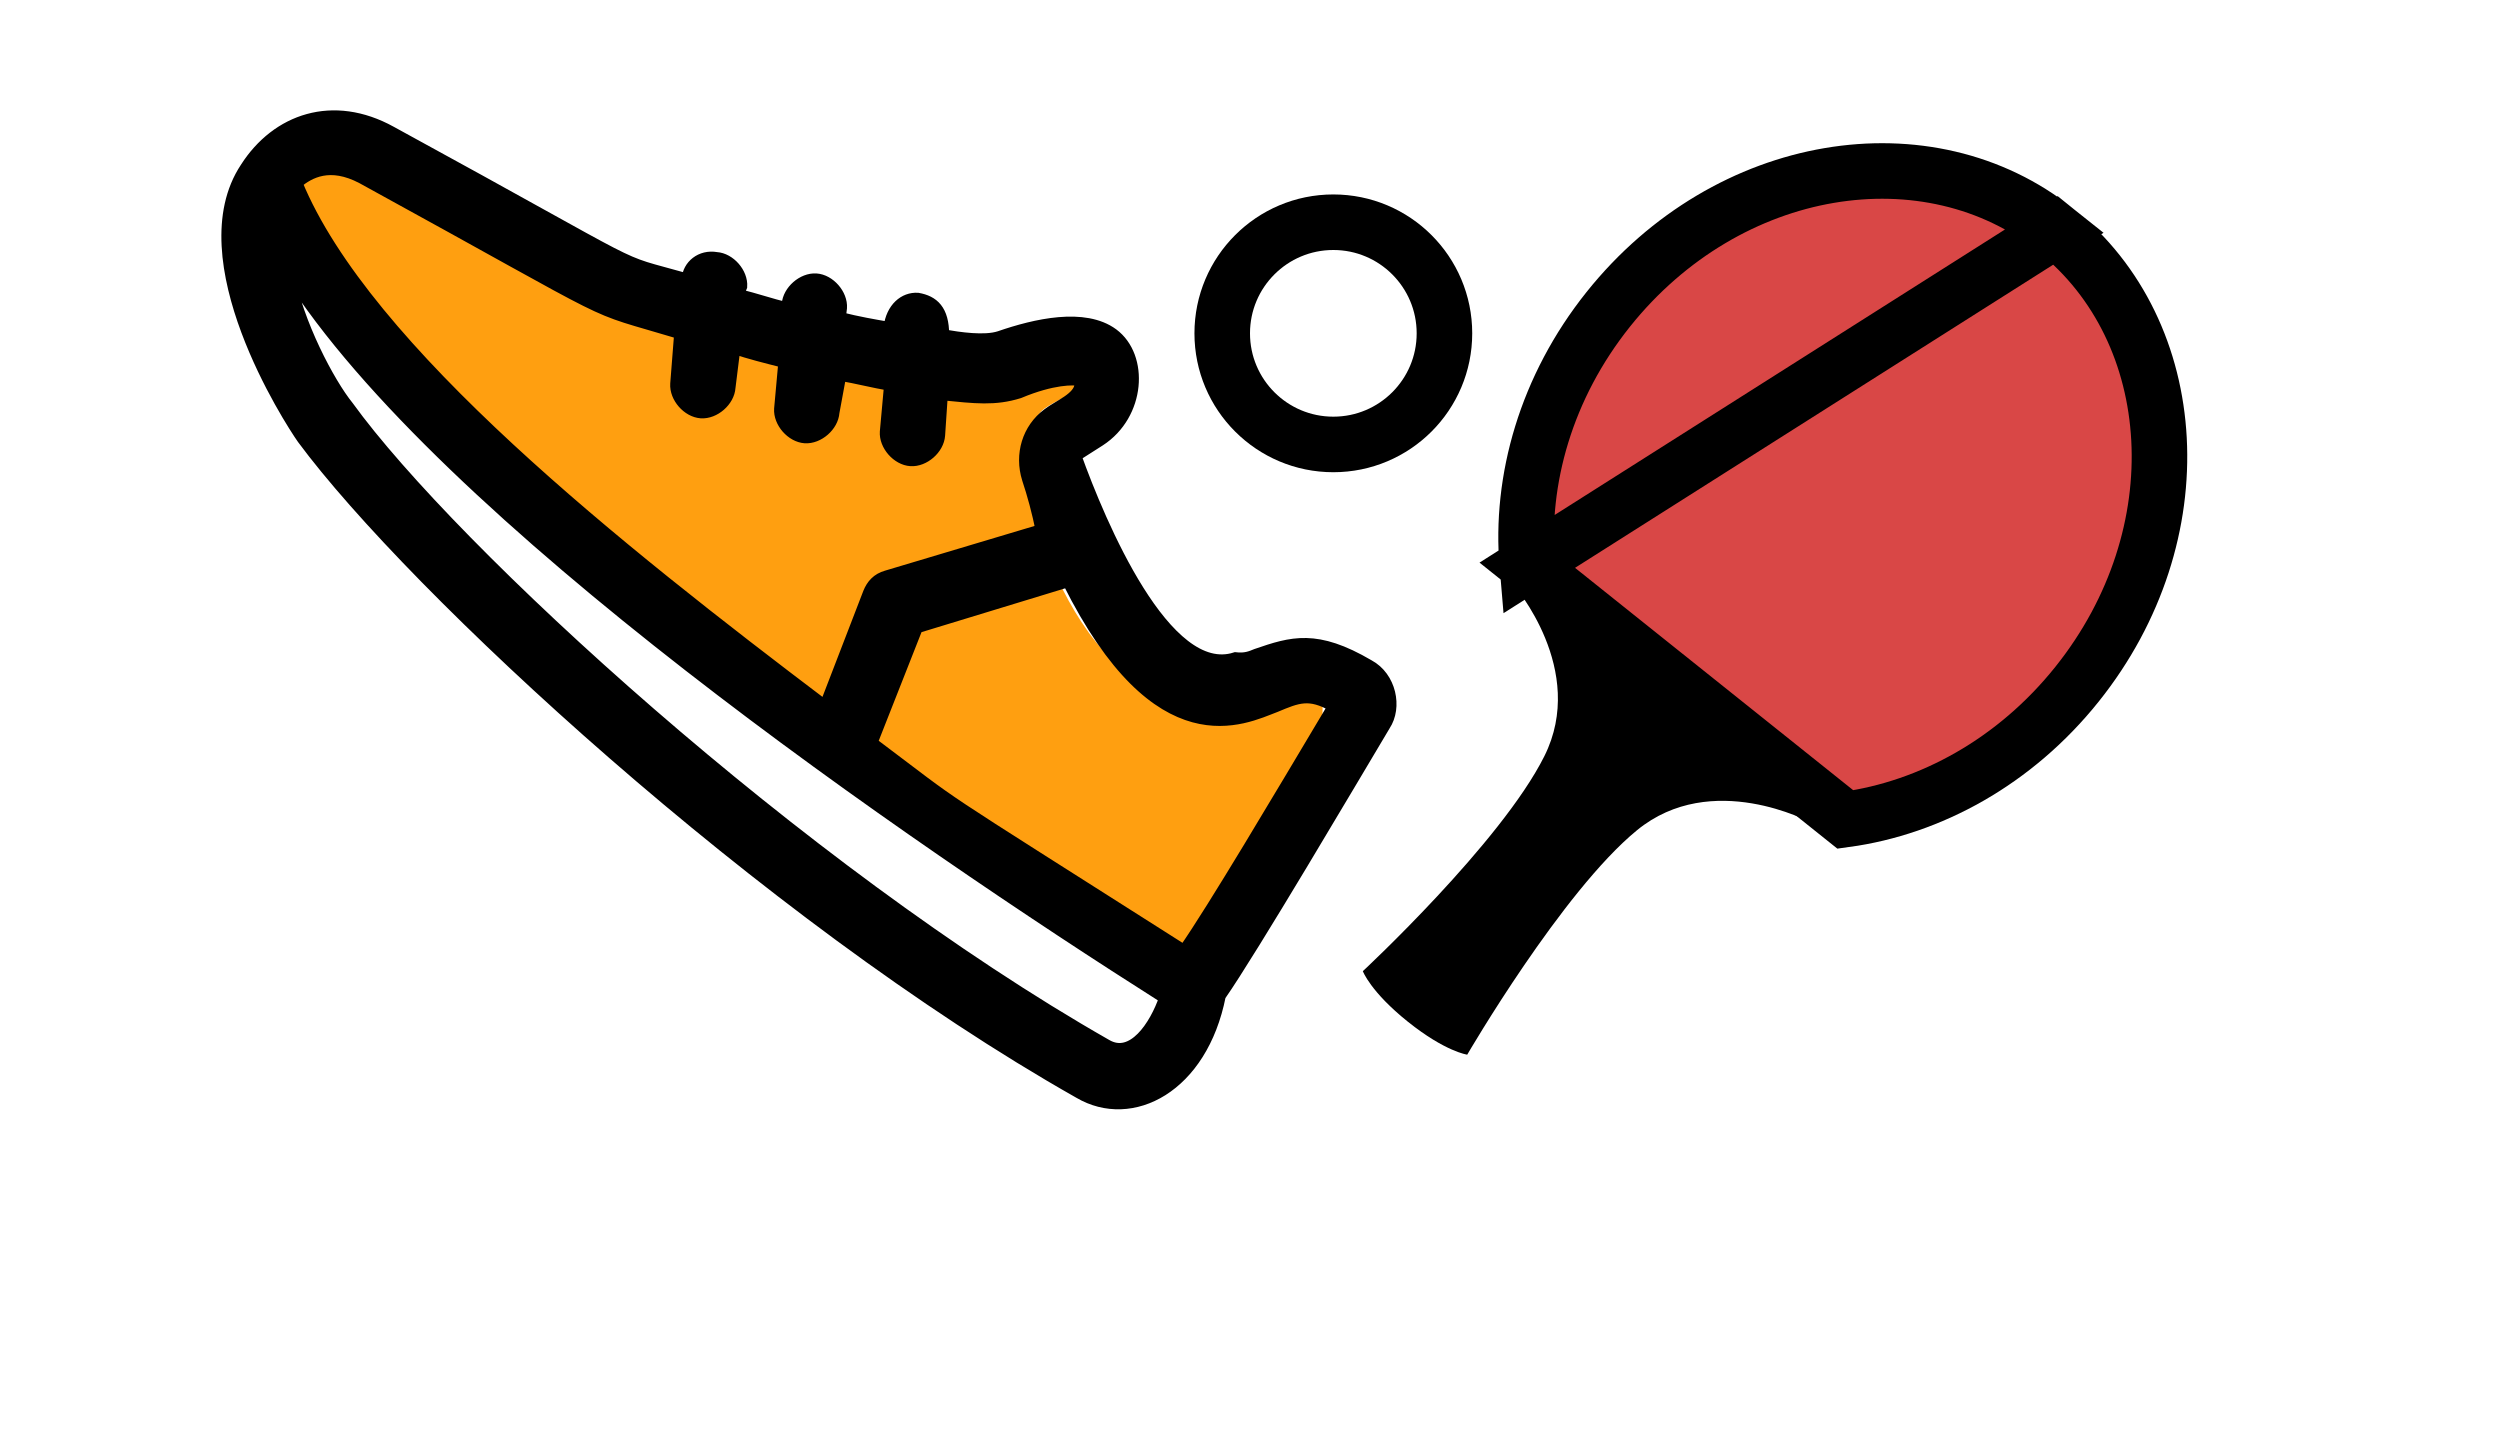 <svg width="45" height="26" viewBox="0 0 45 26" fill="none" xmlns="http://www.w3.org/2000/svg">
<g clip-path="url(#clip0_322_374)">
<path d="M27.491 10.174L33.217 14.751C34.744 14.542 36.27 13.713 37.388 12.314C39.542 9.619 39.293 5.972 37.004 4.143L27.491 10.174ZM27.491 10.174C27.359 8.638 27.831 6.967 28.949 5.568C31.103 2.873 34.716 2.314 37.004 4.143L27.491 10.174Z" fill="#D94746" stroke="black"/>
<path d="M32.592 14.804C32.592 14.804 30.811 13.841 29.465 14.945C28.118 16.048 26.41 18.984 26.41 18.984C26.41 18.984 26.017 18.931 25.343 18.392C24.669 17.853 24.531 17.481 24.531 17.481C24.531 17.481 27.019 15.169 27.798 13.612C28.577 12.056 27.246 10.531 27.246 10.531C27.246 10.529 27.245 10.526 27.245 10.524L32.599 14.804C32.596 14.804 32.594 14.804 32.592 14.804L32.592 14.804Z" fill="black"/>
<path d="M22.987 12.046C23.042 12.048 23.096 12.039 23.152 12.039L23.434 12.164C23.482 12.206 23.613 12.269 23.679 12.338C23.805 12.47 23.811 12.657 23.805 12.828C23.79 13.248 23.49 13.635 23.262 13.97L23.254 13.982C23.111 14.193 22.983 14.38 22.877 14.613C22.757 14.875 22.657 15.148 22.516 15.4C22.32 15.75 22.079 16.088 21.919 16.456C21.855 16.602 21.786 16.745 21.715 16.887C21.656 17.007 21.598 17.012 21.505 17.099C21.311 17.279 21.078 17.313 20.819 17.254C20.269 17.129 19.821 16.854 19.362 16.541C18.896 16.223 18.407 15.956 17.933 15.653C17.574 15.424 17.323 15.048 16.967 14.802C16.539 14.506 16.08 14.254 15.649 13.96C15.165 13.63 14.856 13.125 14.412 12.759C14.211 12.594 13.942 12.477 13.72 12.34C13.408 12.147 13.084 11.979 12.775 11.782C12.272 11.462 11.758 11.155 11.26 10.827C10.761 10.498 10.303 10.023 9.885 9.59L9.866 9.57C9.532 9.224 9.218 8.858 8.879 8.516C8.609 8.241 8.42 7.915 8.181 7.614C7.945 7.315 7.662 7.066 7.374 6.819C7.063 6.551 6.773 6.265 6.464 5.996C6.016 5.606 5.629 5.163 5.245 4.711C4.988 4.408 4.732 4.087 4.58 3.715C4.447 3.39 4.73 2.928 4.93 2.695C4.998 2.616 5.204 2.621 5.297 2.614C5.482 2.6 5.683 2.603 5.866 2.637C5.975 2.658 6.06 2.749 6.154 2.802C6.27 2.867 6.392 2.923 6.511 2.983C6.908 3.182 7.32 3.339 7.74 3.485C8.508 3.752 9.122 4.352 9.885 4.621C10.197 4.731 10.512 4.835 10.825 4.943C11.131 5.049 11.415 5.199 11.717 5.315C12.251 5.519 12.8 5.675 13.335 5.874C13.674 6 14.003 6.163 14.346 6.28C14.628 6.375 14.913 6.438 15.194 6.541C15.689 6.723 16.32 6.69 16.837 6.695C17.118 6.697 17.399 6.671 17.675 6.625C17.882 6.59 18.097 6.581 18.306 6.594C18.402 6.6 19.702 6.546 19.781 6.619C20.048 6.866 18.837 7.204 18.71 7.448C18.642 7.577 18.584 7.712 18.534 7.85C18.464 8.041 18.497 8.211 18.48 8.406C18.456 8.685 18.568 9.003 18.619 9.278C18.693 9.673 18.872 10.073 19.043 10.435C19.508 11.417 20.367 12.68 21.618 12.405C21.928 12.336 22.169 12.129 22.478 12.087C22.643 12.065 22.821 12.039 22.987 12.046Z" fill="#FF9F10"/>
<path d="M7.042 2.371C11.956 5.053 10.918 4.611 12.37 5.023C12.386 4.779 12.614 4.588 12.895 4.637C13.139 4.653 13.366 4.913 13.35 5.157L13.291 5.3C13.609 5.38 13.858 5.466 14.176 5.546L14.171 5.477C14.188 5.233 14.448 5.006 14.691 5.022C14.935 5.038 15.162 5.299 15.146 5.542L15.125 5.717C15.443 5.797 15.723 5.846 16.004 5.894C16.047 5.544 16.276 5.354 16.52 5.37C16.8 5.419 16.986 5.578 16.985 6.029C17.265 6.077 17.721 6.147 17.992 6.058C18.634 5.836 19.52 5.631 20.033 6.009C20.584 6.418 20.523 7.462 19.796 7.933L19.366 8.207C19.803 9.422 20.985 12.245 22.237 11.84C22.411 11.861 22.512 11.819 22.613 11.777C23.255 11.556 23.695 11.419 24.638 11.972C25.035 12.185 25.145 12.731 24.927 13.059C24.342 14.039 22.527 17.12 21.964 17.925C21.637 19.578 20.369 20.228 19.426 19.674C13.745 16.46 7.412 10.557 5.445 7.897C5.213 7.568 3.332 4.659 4.422 3.018C4.981 2.144 5.994 1.791 7.042 2.371ZM18.495 8.619C18.358 8.179 18.497 7.718 18.858 7.448C19.055 7.295 19.426 7.163 19.442 6.919L19.437 6.85C19.331 6.824 18.95 6.817 18.345 7.071C17.905 7.208 17.555 7.164 16.961 7.105L16.912 7.836C16.895 8.08 16.635 8.307 16.392 8.291C16.148 8.275 15.92 8.014 15.937 7.771L16.013 6.933C15.732 6.885 15.414 6.805 15.133 6.756L15.01 7.424C14.993 7.668 14.733 7.895 14.489 7.879C14.245 7.862 14.018 7.602 14.034 7.359L14.11 6.521C13.793 6.441 13.475 6.361 13.226 6.275L13.139 6.975C13.123 7.219 12.863 7.446 12.619 7.43C12.375 7.413 12.148 7.153 12.164 6.909L12.235 6.003C10.391 5.448 11.466 5.922 6.516 3.208C5.938 2.904 5.572 3.105 5.344 3.295C6.573 6.288 11.14 9.897 14.85 12.704L15.634 10.67C15.692 10.527 15.788 10.416 15.958 10.368L18.737 9.537C18.68 9.229 18.585 8.89 18.495 8.619ZM24 12.713C23.566 12.468 23.364 12.552 22.961 12.721C22.388 12.937 20.854 13.745 19.223 10.47L16.512 11.297L15.696 13.368C17.459 14.692 16.437 14.006 21.313 17.107C21.845 16.339 22.984 14.418 24 12.713ZM6.268 7.315C8.123 9.88 14.377 15.65 19.916 18.806C20.387 19.082 20.791 18.463 20.962 17.965C16.414 15.082 7.939 9.27 5.187 4.901C5.36 5.824 5.925 6.891 6.268 7.315Z" fill="black" stroke="black" stroke-width="0.2"/>
<circle cx="24" cy="6" r="2" stroke="black"/>
</g>
<defs>
<clipPath id="clip0_322_374">
<rect width="45" height="26" fill="white" transform="matrix(-1 0 0 1 45 0)"/>
</clipPath>
</defs>
</svg>

